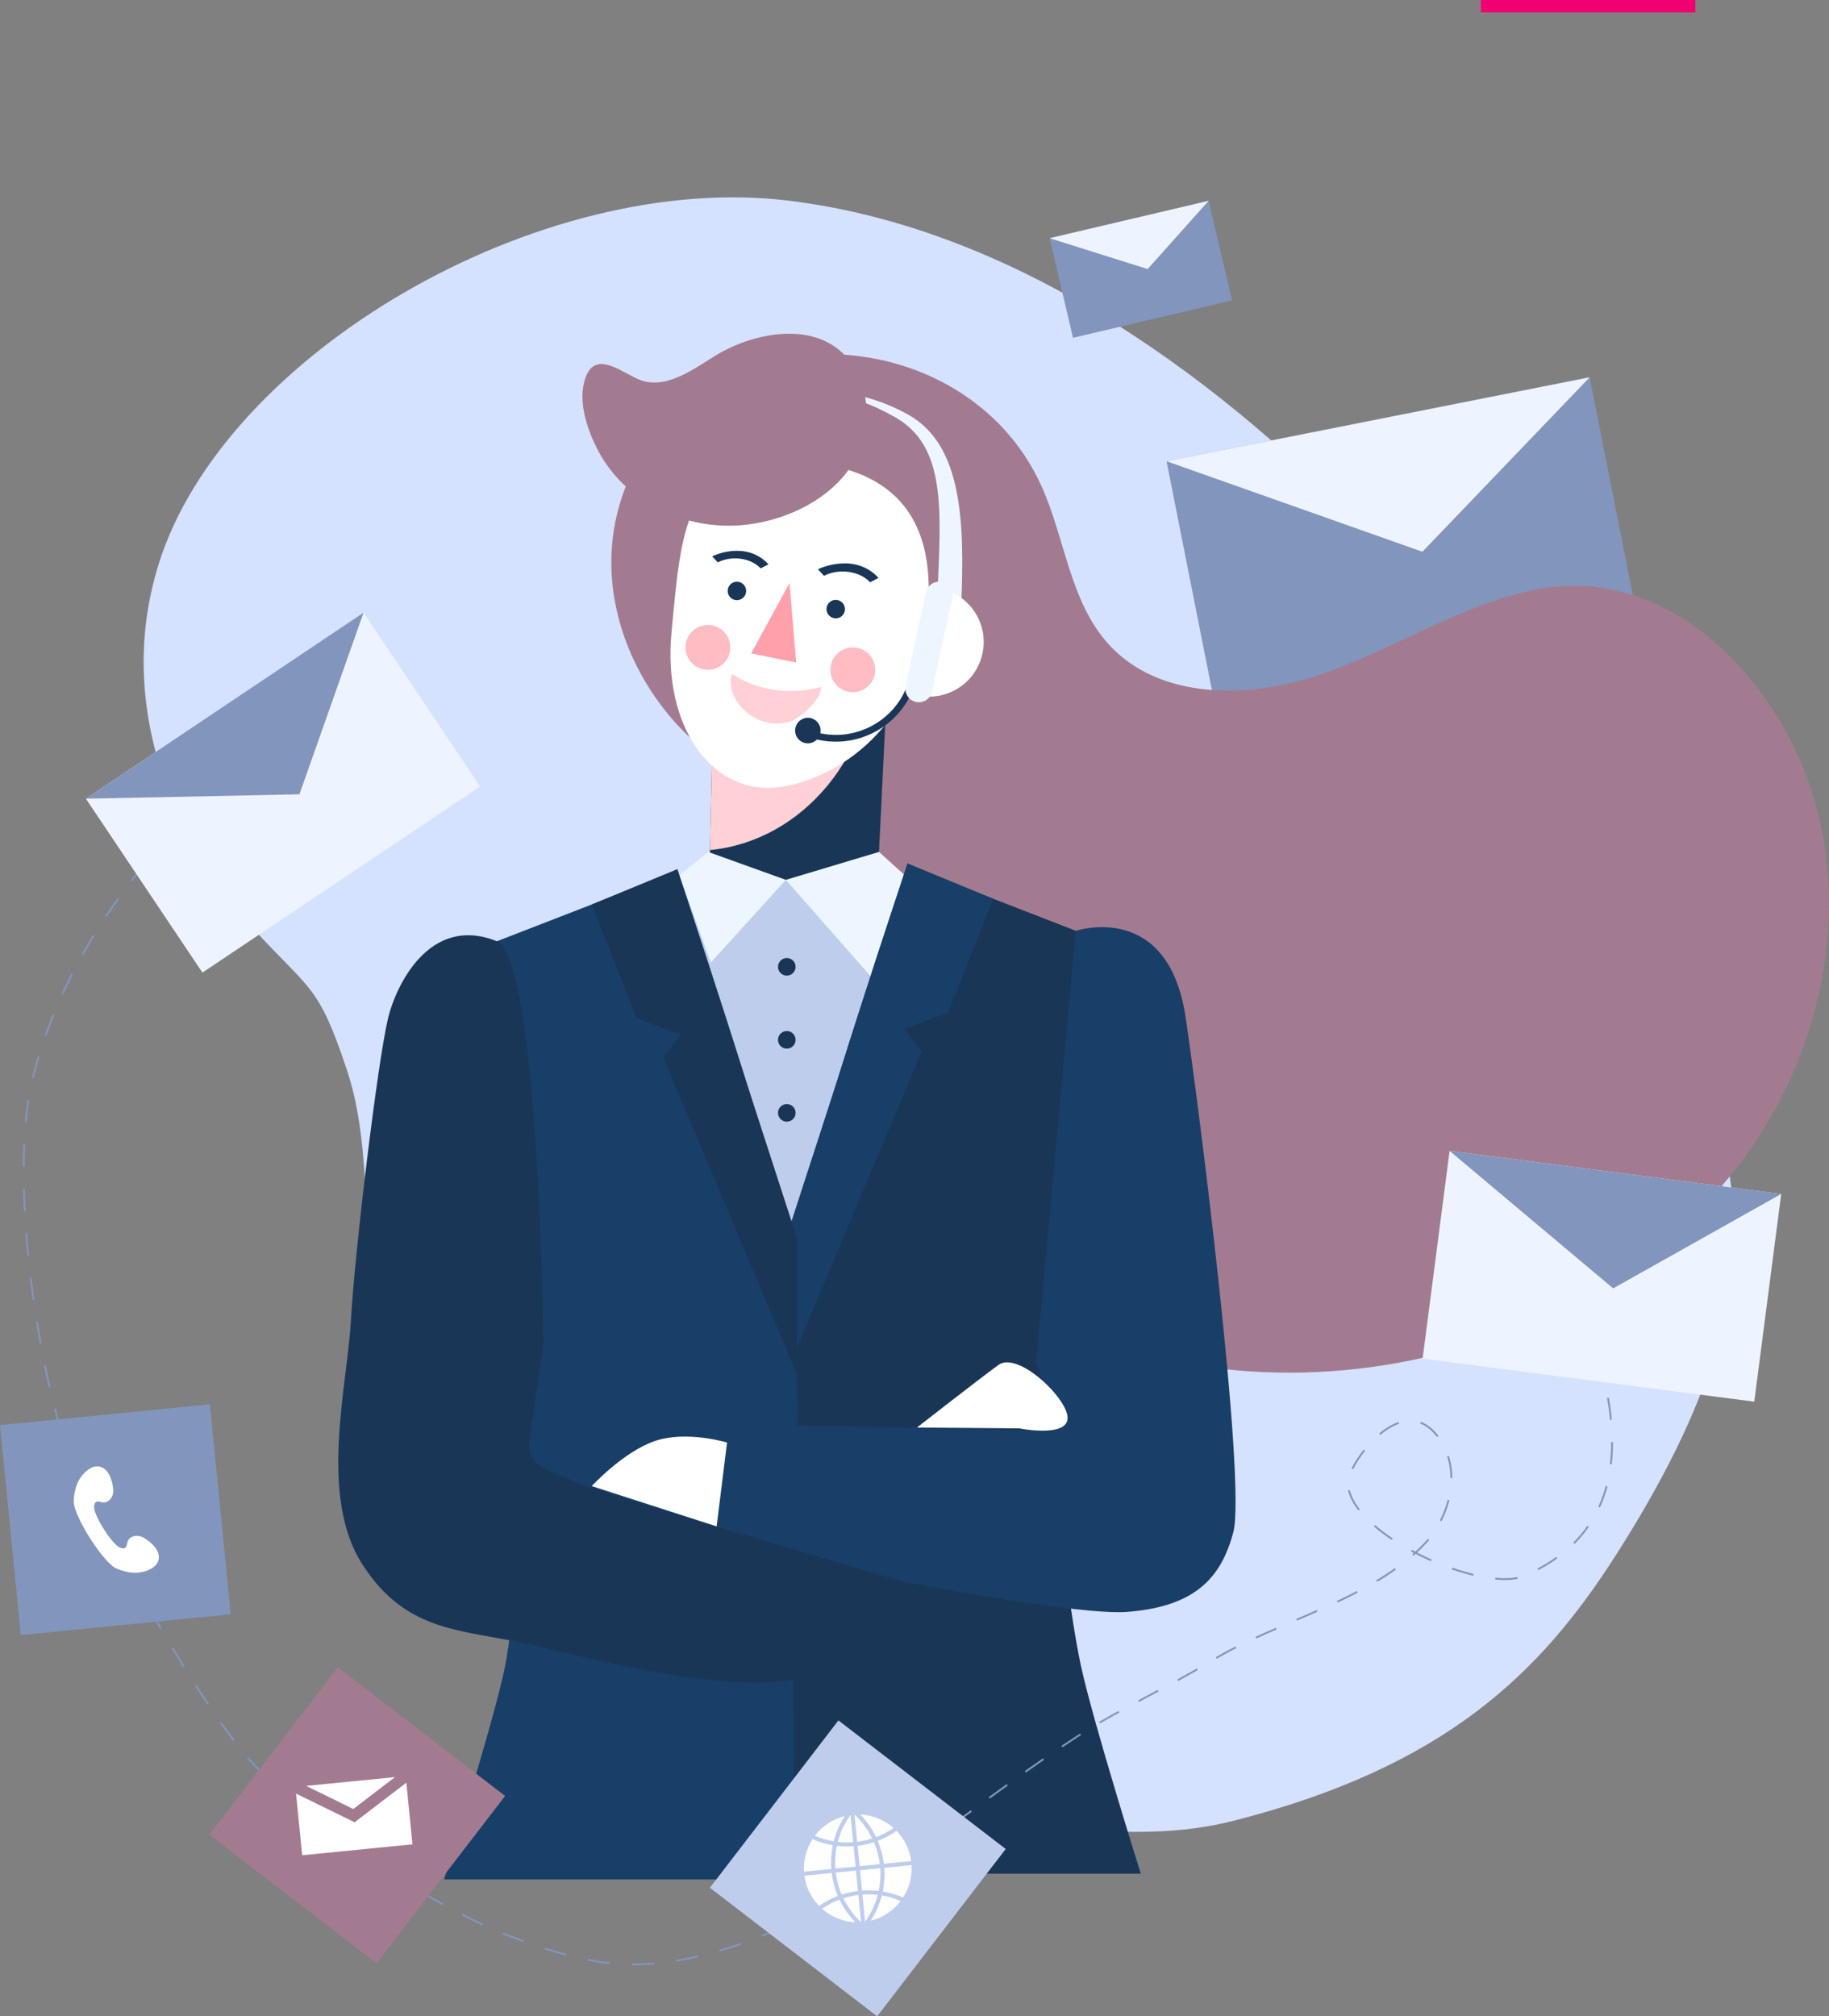 <?xml version="1.0" encoding="UTF-8"?>
<!DOCTYPE svg PUBLIC "-//W3C//DTD SVG 1.1//EN" "http://www.w3.org/Graphics/SVG/1.1/DTD/svg11.dtd">
<!-- Creator: CorelDRAW -->
<svg xmlns="http://www.w3.org/2000/svg" xml:space="preserve" width="173.976mm" height="191.751mm" version="1.1" style="shape-rendering:geometricPrecision; text-rendering:geometricPrecision; image-rendering:optimizeQuality; fill-rule:evenodd; clip-rule:evenodd"
viewBox="0 0 8095.25 8922.31"
 xmlns:xlink="http://www.w3.org/1999/xlink"
 xmlns:xodm="http://www.corel.com/coreldraw/odm/2003">
 <rect x="0" y="0" width="8095.25" height="8922.31" fill="#808080" stroke="none"/>
 <defs>
  <style type="text/css">
   <![CDATA[
    .str0 {stroke:#8295BD;stroke-width:8.21;stroke-miterlimit:10;stroke-dasharray:98.487 98.487}
    .fil12 {fill:none;fill-rule:nonzero}
    .fil11 {fill:#183F67;fill-rule:nonzero}
    .fil5 {fill:#1A3657;fill-rule:nonzero}
    .fil1 {fill:#8295BD;fill-rule:nonzero}
    .fil3 {fill:#A37B90;fill-rule:nonzero}
    .fil4 {fill:#BFCDED;fill-rule:nonzero}
    .fil0 {fill:#D4E2FF;fill-rule:nonzero}
    .fil2 {fill:#EDF4FF;fill-rule:nonzero}
    .fil10 {fill:#EDF6FF;fill-rule:nonzero}
    .fil13 {fill:#F00070;fill-rule:nonzero}
    .fil7 {fill:white;fill-rule:nonzero}
    .fil9 {fill:#FFA0AA;fill-rule:nonzero;fill-opacity:0.702}
    .fil8 {fill:#FFA0AA;fill-rule:nonzero}
    .fil6 {fill:#FFD1D6;fill-rule:nonzero}
   ]]>
  </style>
 </defs>
 <g id="Layer_x0020_1">
  <g id="_2160609619440">
   <path class="fil0" d="M3494.18 888.33c2034.87,251.18 3656.14,2698.51 3877.16,3389.89 243.05,760.42 634.03,1270.7 -221.52,2606.83 -328.66,513.3 -749.28,934.64 -1696.68,1173.69 -876.69,221.22 -2284.05,-372.48 -2979.14,-942.37 -381.68,-313.02 -661.03,-749.83 -785.68,-1223.45 -98.89,-375.72 -30.75,-791.53 -152.91,-1158.24 -126.86,-380.8 -160.71,-348.14 -416,-626.65 -295.28,-321.95 -629.13,-938.96 -416.19,-1615.13 291.5,-925.65 1684.05,-1741.2 2790.97,-1604.57z"/>
   <g>
    <polygon class="fil1" points="5163.2,2040.95 5395.75,3213.56 7268.47,2842.13 7035.92,1669.5 "/>
    <polygon class="fil2" points="6295.57,2441.53 5163.2,2040.95 7035.92,1669.5 "/>
   </g>
   <g>
    <polygon class="fil1" points="4645.56,1054.03 4749.2,1494.82 5453.14,1329.23 5349.52,888.46 "/>
    <polygon class="fil2" points="5079.55,1190.59 4645.56,1054.03 5349.52,888.46 "/>
   </g>
   <path class="fil3" d="M2767.56 2157.35c310.15,-807.64 1501.79,-764.32 1843.13,-4.15 103.7,230.91 124.46,506.12 293.4,694.62 226.2,252.39 628.58,245.85 948.67,134.47 320.04,-111.39 611.42,-305.87 943.56,-373.08 580.69,-117.5 1062.35,385.17 1225.21,901.56 179.09,567.94 20.48,1214.64 -352.47,1678.89 -372.96,464.25 -939.25,752.18 -1526.85,848.84 -656.91,107.98 -1371.46,-25.34 -1883.23,-451.13 -281.02,-233.88 -486.77,-560.13 -578.62,-913.93 -72.87,-280.61 -22.82,-591.1 -112.85,-865.04 -93.42,-284.4 -386.63,-398.25 -574.67,-606.3 -217.41,-240.55 -334.18,-572.39 -269.05,-894.72 10.36,-51.14 25.07,-101.34 43.77,-150.02z"/>
   <g>
    <g>
     <g>
      <polygon class="fil4" points="2748.93,4058.93 3133.21,3849.3 3834.05,3849.3 4587.45,4105.32 3519.29,5846.25 2748.93,4094.95 "/>
      <g>
       <g>
        <path class="fil5" d="M3521.4 4278.24c0,21.51 -17.41,38.97 -38.99,38.97 -21.49,0 -38.99,-17.46 -38.99,-38.97 0,-21.53 17.5,-38.97 38.99,-38.97 21.59,0 38.99,17.44 38.99,38.97z"/>
       </g>
       <g>
        <path class="fil5" d="M3521.4 4601.38c0,21.53 -17.41,38.99 -38.99,38.99 -21.49,0 -38.99,-17.46 -38.99,-38.99 0,-21.55 17.5,-38.99 38.99,-38.99 21.59,0 38.99,17.44 38.99,38.99z"/>
       </g>
       <g>
        <path class="fil5" d="M3521.4 4924.57c0,21.5 -17.41,38.96 -38.99,38.96 -21.49,0 -38.99,-17.47 -38.99,-38.96 0,-21.55 17.5,-39.01 38.99,-39.01 21.59,0 38.99,17.46 38.99,39.01z"/>
       </g>
      </g>
     </g>
     <g>
      <g>
       <path class="fil5" d="M3158.2 3075.97l-18.82 811.48c224.93,14.19 83.28,-10.9 338.82,5.95 175.09,11.51 230.79,-16.01 407,-14.86l51.4 -1052.85 -778.4 250.27z"/>
      </g>
     </g>
     <path class="fil6" d="M3873.46 2873.1c0,466.42 -321.45,849.12 -731.16,888.48l15.9 -685.61 714.86 -229.84c0.24,8.97 0.4,17.95 0.4,26.98z"/>
     <g>
      <g>
       <path class="fil7" d="M2972.15 2798.45c-39.1,417.58 176.13,706.73 452.56,687.03 202.33,-14.45 604.74,-198.07 674.71,-720.31 55.62,-415.64 -92.24,-684.37 -535.35,-720.58 -528.27,-43.18 -545.6,259 -591.91,753.85z"/>
      </g>
      <g>
       <polygon class="fil8" points="3324.71,2891.53 3494.37,2579.73 3523.94,2931.65 "/>
       <g>
        <path class="fil5" d="M3738.44 2705.9c-5.83,21.87 -28.3,34.78 -50.09,28.9 -21.72,-5.84 -34.81,-28.27 -28.88,-50.07 5.91,-21.83 28.18,-34.74 50.04,-28.88 21.8,5.86 34.79,28.23 28.93,50.04z"/>
       </g>
       <g>
        <path class="fil5" d="M3301.13 2625.55c-5.89,21.84 -28.24,34.73 -50.21,28.86 -21.71,-5.85 -34.67,-28.28 -28.84,-50.09 5.91,-21.74 28.29,-34.72 50.07,-28.89 21.86,5.84 34.82,28.23 28.98,50.13z"/>
       </g>
       <path class="fil6" d="M3428.58 3052.65c-73.86,-10.71 -138.36,-36.49 -187.7,-70.75 -2.75,6.46 -4.93,13.03 -5.7,19.82 -16.14,114.49 131.44,239.2 267.64,188.63 44.73,-16.59 112.65,-84.29 125.59,-121.3 3.59,-10.36 5.63,-20.38 5.61,-29.98 -60.46,18.37 -131.58,24.28 -205.45,13.57z"/>
       <g>
        <path class="fil5" d="M3366.7 2515.18l34.71 -18.01c-98.92,-106.78 -243.04,-38.72 -249.4,-35.45l25.11 26.98c61.37,-31.84 146.34,-20 189.58,26.49z"/>
       </g>
       <g>
        <path class="fil5" d="M3851.1 2576.62l37.27 -19.38c-106.33,-114.87 -261.4,-41.63 -268.2,-38.13l26.97 29.02c66.07,-34.24 157.42,-21.51 203.95,28.5z"/>
       </g>
       <path class="fil9" d="M3873.73 2969.55c-3.12,54.74 -49.96,96.57 -104.69,93.47 -54.69,-3.12 -96.55,-49.98 -93.43,-104.69 3.12,-54.7 49.99,-96.56 104.69,-93.43 54.69,3.08 96.56,49.97 93.43,104.66z"/>
       <path class="fil9" d="M3232.25 2870.33c-3.13,54.72 -49.96,96.56 -104.67,93.46 -54.72,-3.09 -96.52,-49.96 -93.43,-104.68 3.1,-54.7 49.96,-96.55 104.64,-93.44 54.74,3.11 96.55,49.98 93.46,104.67z"/>
      </g>
      <polygon class="fil10" points="3007.21,3874.03 3145.98,4259.23 3478.2,3893.4 3134.6,3769.87 "/>
      <polygon class="fil10" points="4000.68,3869.4 3854.7,4321.03 3478.2,3893.4 3890.51,3769.87 "/>
      <g>
       <path class="fil10" d="M4254.76 2670.46l-104.17 -67.99c13.79,-348.09 36.72,-629.21 -189.26,-756.64 -215.31,-121.19 -351.78,-128.01 -669.66,-26.75l-84.59 34.18c277.68,-176.68 587.13,-145.39 813.88,-17.77 238.14,134.21 248.12,473.47 233.8,834.97z"/>
       <g>
        <g>
         <g>
          <path class="fil5" d="M3577.24 3260.86c190.69,67.68 400.89,-32.45 468.58,-223.12l-28.32 -10.06c-62.09,175.09 -255.16,267.04 -430.23,204.91l-10.03 28.28z"/>
         </g>
         <g>
          <path class="fil5" d="M3522.55 3213.96c-10.42,29.33 4.86,61.65 34.23,72.07 29.35,10.46 61.59,-5 72.01,-34.33 10.45,-29.42 -4.86,-61.72 -34.2,-72.14 -29.4,-10.42 -61.63,5.01 -72.04,34.4z"/>
         </g>
        </g>
        <g>
         <path class="fil7" d="M4163.26 2604.61c-4.15,-0.87 -8.4,-1.45 -12.68,-2.14l-102.16 471.27c4.15,1.09 8.24,2.44 12.58,3.42 130.58,28.26 259.13,-54.64 287.37,-185.09 28.4,-130.49 -54.57,-259.23 -185.11,-287.46z"/>
         <path class="fil10" d="M4125.38 3060.34c-7.02,32.29 -38.85,52.82 -71.19,45.81 -32.24,-6.99 -52.69,-38.86 -45.67,-71.12l89.61 -413.84c7.1,-32.26 38.88,-52.79 71.13,-45.79 32.27,6.96 52.8,38.81 45.78,71.03l-89.66 413.91z"/>
        </g>
       </g>
      </g>
      <path class="fil3" d="M3161.62 1576.5c-98.31,61.22 -225.92,157.19 -347.03,97.04 -89.31,-44.35 -196.72,-127.3 -230.85,24.95 -21.21,94.37 18.63,209.1 61.96,292.66 120.11,231.77 388.15,355.96 641.62,332.46 247.14,-22.89 520.42,-180.16 546.98,-449.41 9.56,-97.08 -15.39,-204.09 -77.14,-281.6 -144.11,-180.7 -426.62,-121.37 -595.54,-16.11z"/>
     </g>
    </g>
    <g>
     <g>
      <path class="fil5" d="M5049.35 8291.27c0,0 -212.13,-673.31 -265.9,-923.72 -53.75,-250.4 -148.61,-968.84 -101.69,-1278.24 46.92,-309.46 177.49,-1932.65 177.49,-1932.65 0,0 -312,-120.86 -553.67,-214.72 -241.64,-93.85 -288.57,-121.22 -288.57,-121.22 0,0 -422.33,1255.28 -477.1,1552.48 -54.77,297.21 -70.41,1110.6 -46.92,1478.18 23.46,367.56 0,1439.89 0,1439.89l1556.36 0z"/>
     </g>
     <g>
      <path class="fil11" d="M1965.44 8316.69c0,0 212.13,-673.32 265.94,-923.75 53.77,-250.37 105.58,-976.71 58.66,-1286.11 -46.89,-309.46 -134.49,-1924.75 -134.49,-1924.75 0,0 312.04,-120.86 553.73,-214.73 241.61,-93.83 288.57,-121.22 288.57,-121.22 0,0 422.33,1255.3 477.08,1552.48 54.73,297.21 70.37,1110.6 46.89,1478.17 -23.44,367.59 0,1439.92 0,1439.92l-1556.36 0z"/>
     </g>
     <g>
      <path class="fil11" d="M4761.84 4118.92c0,0 407.08,-136.22 485.31,379.97 57.36,378.49 270.96,2064.77 211.05,2283.67 -52.11,190.39 -158.54,326.87 -471.37,350.36 -312.86,23.46 -1853.61,-305.04 -1853.61,-305.04l100.27 -526.03c0,0 1356.89,24.34 1411.6,32.16 54.74,7.79 -59.38,-305.56 -59.38,-305.56l176.13 -1909.54z"/>
     </g>
     <g>
      <path class="fil5" d="M4001.34 7000.09c0,0 -275.71,362.23 -412.53,412.94 -288.17,106.69 -983.6,-75.46 -1222.09,-131.47 -313.85,-73.83 -563.09,-46.92 -764.03,-361.07 -193.23,-301.97 -64.96,-790.31 -49.33,-1080.29 15.64,-290.03 116.61,-1134.03 164.28,-1335.17 30.75,-130 176.67,-462.12 481.68,-339.91 185.55,74.28 206.53,1786.83 206.53,1786.83 0,0 -40.95,275.41 -63.22,423.22 -18.68,123.96 125.78,139.9 196.19,179 70.38,39.1 1462.53,445.93 1462.53,445.93z"/>
     </g>
     <g>
      <path class="fil7" d="M3217.94 6383.31c0,0 -180.53,-54.57 -320.23,-6.44 -139.74,48.06 -278.62,199.2 -278.62,199.2l552.81 178.4 46.03 -371.16z"/>
     </g>
     <g>
      <path class="fil7" d="M4511.08 6320.64c0,0 208.45,42.03 213.95,-43.25 5.5,-85.27 -219.07,-300.91 -306.06,-237.38 -86.98,63.49 -360.44,276.9 -360.44,276.9l452.54 3.73z"/>
     </g>
     <g>
      <polygon class="fil11" points="3487.99,6056.01 4079.56,4653.67 4001.34,4551.99 4196.9,4481.59 4395.74,3976.96 4017,3820.71 3487.99,5451.39 "/>
     </g>
     <g>
      <polygon class="fil5" points="3526.84,6081.4 2935.28,4679.07 3013.48,4577.4 2817.99,4506.98 2619.09,4002.36 2997.85,3846.12 3526.84,5476.84 "/>
     </g>
    </g>
   </g>
   <path class="fil12 str0" d="M1709.05 2956.43c-693.6,382.42 -1356.37,1011.95 -1560.32,1799.78 -127.29,491.72 50.14,1466.34 180.95,1735.06 311.22,639.33 663.81,1203.58 830.32,1352.93 410.48,368.11 924.79,731.23 1469.1,832.93 521,97.35 1153.73,-286.53 1575.95,-594.57 188.65,-137.66 377.13,-278.83 573.45,-405.42 187.16,-120.56 393.29,-211.19 583.2,-327.58 290.61,-178.01 715.18,-270.33 948.65,-523.49 101.9,-110.48 161.48,-309.48 63.47,-455.19 -162.75,-241.87 -408.71,109.84 -407.99,189.36 2.07,230.59 595.56,490.62 777.38,413.85 358.2,-151.17 566.47,-510.97 199.12,-1311.76"/>
   <polygon class="fil2" points="380.27,3534.4 895.92,4303.86 2124.77,3480.34 1609.13,2710.88 "/>
   <polygon class="fil1" points="1325.26,3514.83 380.27,3534.4 1609.13,2710.88 "/>
   <polygon class="fil2" points="6415.96,5092.88 6296.64,6011.97 7764.45,6202.49 7883.74,5283.41 "/>
   <polygon class="fil1" points="7139.98,5701.21 6415.96,5092.88 7883.74,5283.41 "/>
   <polygon class="fil1" points="1021.22,7143.37 92.05,7235.41 -0,6306.22 929.16,6214.18 "/>
   <path class="fil7" d="M610.62 6796.41c-18.48,-2.32 -39.52,6.88 -45.65,24.66 -3.57,10.08 -3,23.51 -12.44,28.88 -6.69,3.87 -15.11,1.11 -22.27,-1.91 -35.24,-15.42 -115.06,-141.37 -113.74,-179.7 0.19,-7.76 1.44,-16.58 7.76,-21.13 8.87,-6.27 20.72,0.06 31.43,1.19 18.64,2.04 35.84,-13.1 41.97,-30.84 6.04,-17.57 3.03,-37.16 -1.28,-55.38 -5.19,-21.21 -13.3,-42.8 -29.09,-57.81 -45.5,-42.38 -101.09,10.47 -121.23,51.92 -13.01,26.8 -18.78,56.65 -19.69,86.13 -2.85,62.81 130.59,273.59 188.76,298.29 27.19,11.6 56.49,19.12 85.97,18.84 46.25,-0.47 117.83,-28.07 99.02,-87.35 -6.71,-20.72 -22.88,-37.27 -39.81,-50.92 -14.63,-11.91 -31.09,-22.88 -49.71,-24.88z"/>
   <polygon class="fil3" points="1666.77,8687.57 926.35,8118.67 1495.23,7378.3 2235.63,7947.19 "/>
   <polygon class="fil7" points="1748.17,7863.83 1355.07,7902.73 1563.73,8005 "/>
   <polygon class="fil7" points="1569.56,8063.77 1310.4,7936.91 1337.42,8209.64 1825.54,8161.28 1798.52,7888.55 "/>
   <polygon class="fil4" points="3882.44,8922.31 3142.03,8353.45 3710.87,7613.03 4451.3,8181.93 "/>
   <path class="fil7" d="M3558.59 8282.31l120.84 -11.96c-2.82,-35.67 -0.55,-70.74 6.49,-104.84 -30.67,-5.27 -60.73,-14.17 -89.7,-27.13 -26.69,41.45 -40.86,91.35 -37.63,143.94z"/>
   <path class="fil7" d="M3681.19 8288.15l-120.86 11.99c7.13,52.2 30.84,98.31 65.1,133.54 25.92,-18.18 53.66,-32.91 82.7,-44.04 -13.6,-31.81 -22.74,-66.02 -26.94,-101.49z"/>
   <path class="fil7" d="M3788.6 8277.54l-89.64 8.87c4.34,33.85 13.08,66.56 26.2,97.24 23.52,-7.69 47.94,-13.24 72.34,-16.22l-8.89 -89.89z"/>
   <path class="fil7" d="M3786.83 8259.69l-8.93 -89.95c-24.46,1.86 -49.52,1.25 -74.11,-1.68 -6.79,32.74 -9.03,66.42 -6.57,100.53l89.62 -8.89z"/>
   <path class="fil7" d="M3799.29 8385.42c-22.49,2.82 -44.82,7.67 -66.53,14.64 19.34,39.43 45.7,75.21 78.44,105.55l-11.91 -120.2z"/>
   <path class="fil7" d="M3867.85 8151.81c-23.4,7.68 -47.61,13.07 -72.1,16.08l8.93 90 89.39 -8.85c-4.01,-33.29 -12.87,-66.18 -26.22,-97.24z"/>
   <path class="fil7" d="M3793.99 8150.07c22.43,-2.79 44.71,-7.74 66.32,-14.62 -18.87,-38.88 -44.99,-74.79 -78.2,-105.63l11.88 120.25z"/>
   <path class="fil7" d="M3776.13 8151.83l-11.94 -120.33c-26.11,36.25 -44.99,76.49 -56.14,118.99 22.54,2.43 45.42,3.01 68.08,1.34z"/>
   <path class="fil7" d="M3689.89 8147.85c10.17,-39.37 26.72,-77 49.22,-111.6 -54.02,13.35 -100.19,44.85 -132.33,87.12 26.84,11.58 54.8,19.76 83.12,24.48z"/>
   <path class="fil7" d="M3715.51 8406.13c-26.92,10.25 -52.7,23.63 -76.71,40.32 39.68,35.07 91.24,57.04 146.84,59.52 -28.82,-29.43 -52.44,-63.11 -70.13,-99.84z"/>
   <path class="fil7" d="M3817.14 8383.64l11.94 120.2c26.5,-36.64 45.1,-76.87 55.95,-118.87 -22.54,-2.49 -45.34,-2.99 -67.88,-1.33z"/>
   <path class="fil7" d="M3903.11 8387.57c-9.95,38.94 -26.29,76.65 -49.1,111.7 54.13,-13.44 100.44,-44.86 132.44,-87.13 -26.89,-11.77 -55.02,-19.83 -83.34,-24.56z"/>
   <path class="fil7" d="M3877.49 8129.27c26.86,-10.2 52.86,-23.71 77.15,-40.32 -39.88,-35.2 -91.49,-57.06 -147.06,-59.51 29.24,29.9 52.55,63.8 69.91,99.84z"/>
   <path class="fil7" d="M3806.48 8275.8l8.9 89.89c24.59,-1.91 49.24,-1.3 73.84,1.63 6.91,-33.21 9.25,-66.95 6.74,-100.47l-89.51 8.87 0.03 0.08z"/>
   <path class="fil7" d="M4034.71 8253.1l-120.72 12c2.43,34.87 0.3,70.24 -6.88,104.81 30.84,5.22 60.98,14.23 90.02,26.91 26.72,-41.23 40.87,-91.1 37.58,-143.72z"/>
   <path class="fil7" d="M3912.2 8247.25l120.75 -11.94c-7.07,-52.14 -30.73,-98.38 -65.02,-133.58 -26,18.18 -53.8,32.99 -83.04,44.07 13.71,32.47 22.88,66.65 27.3,101.44z"/>
   <polygon class="fil13" points="7503.62,54.89 6554.46,54.89 6554.46,0 7503.62,0 "/>
  </g>
 </g>
</svg>
